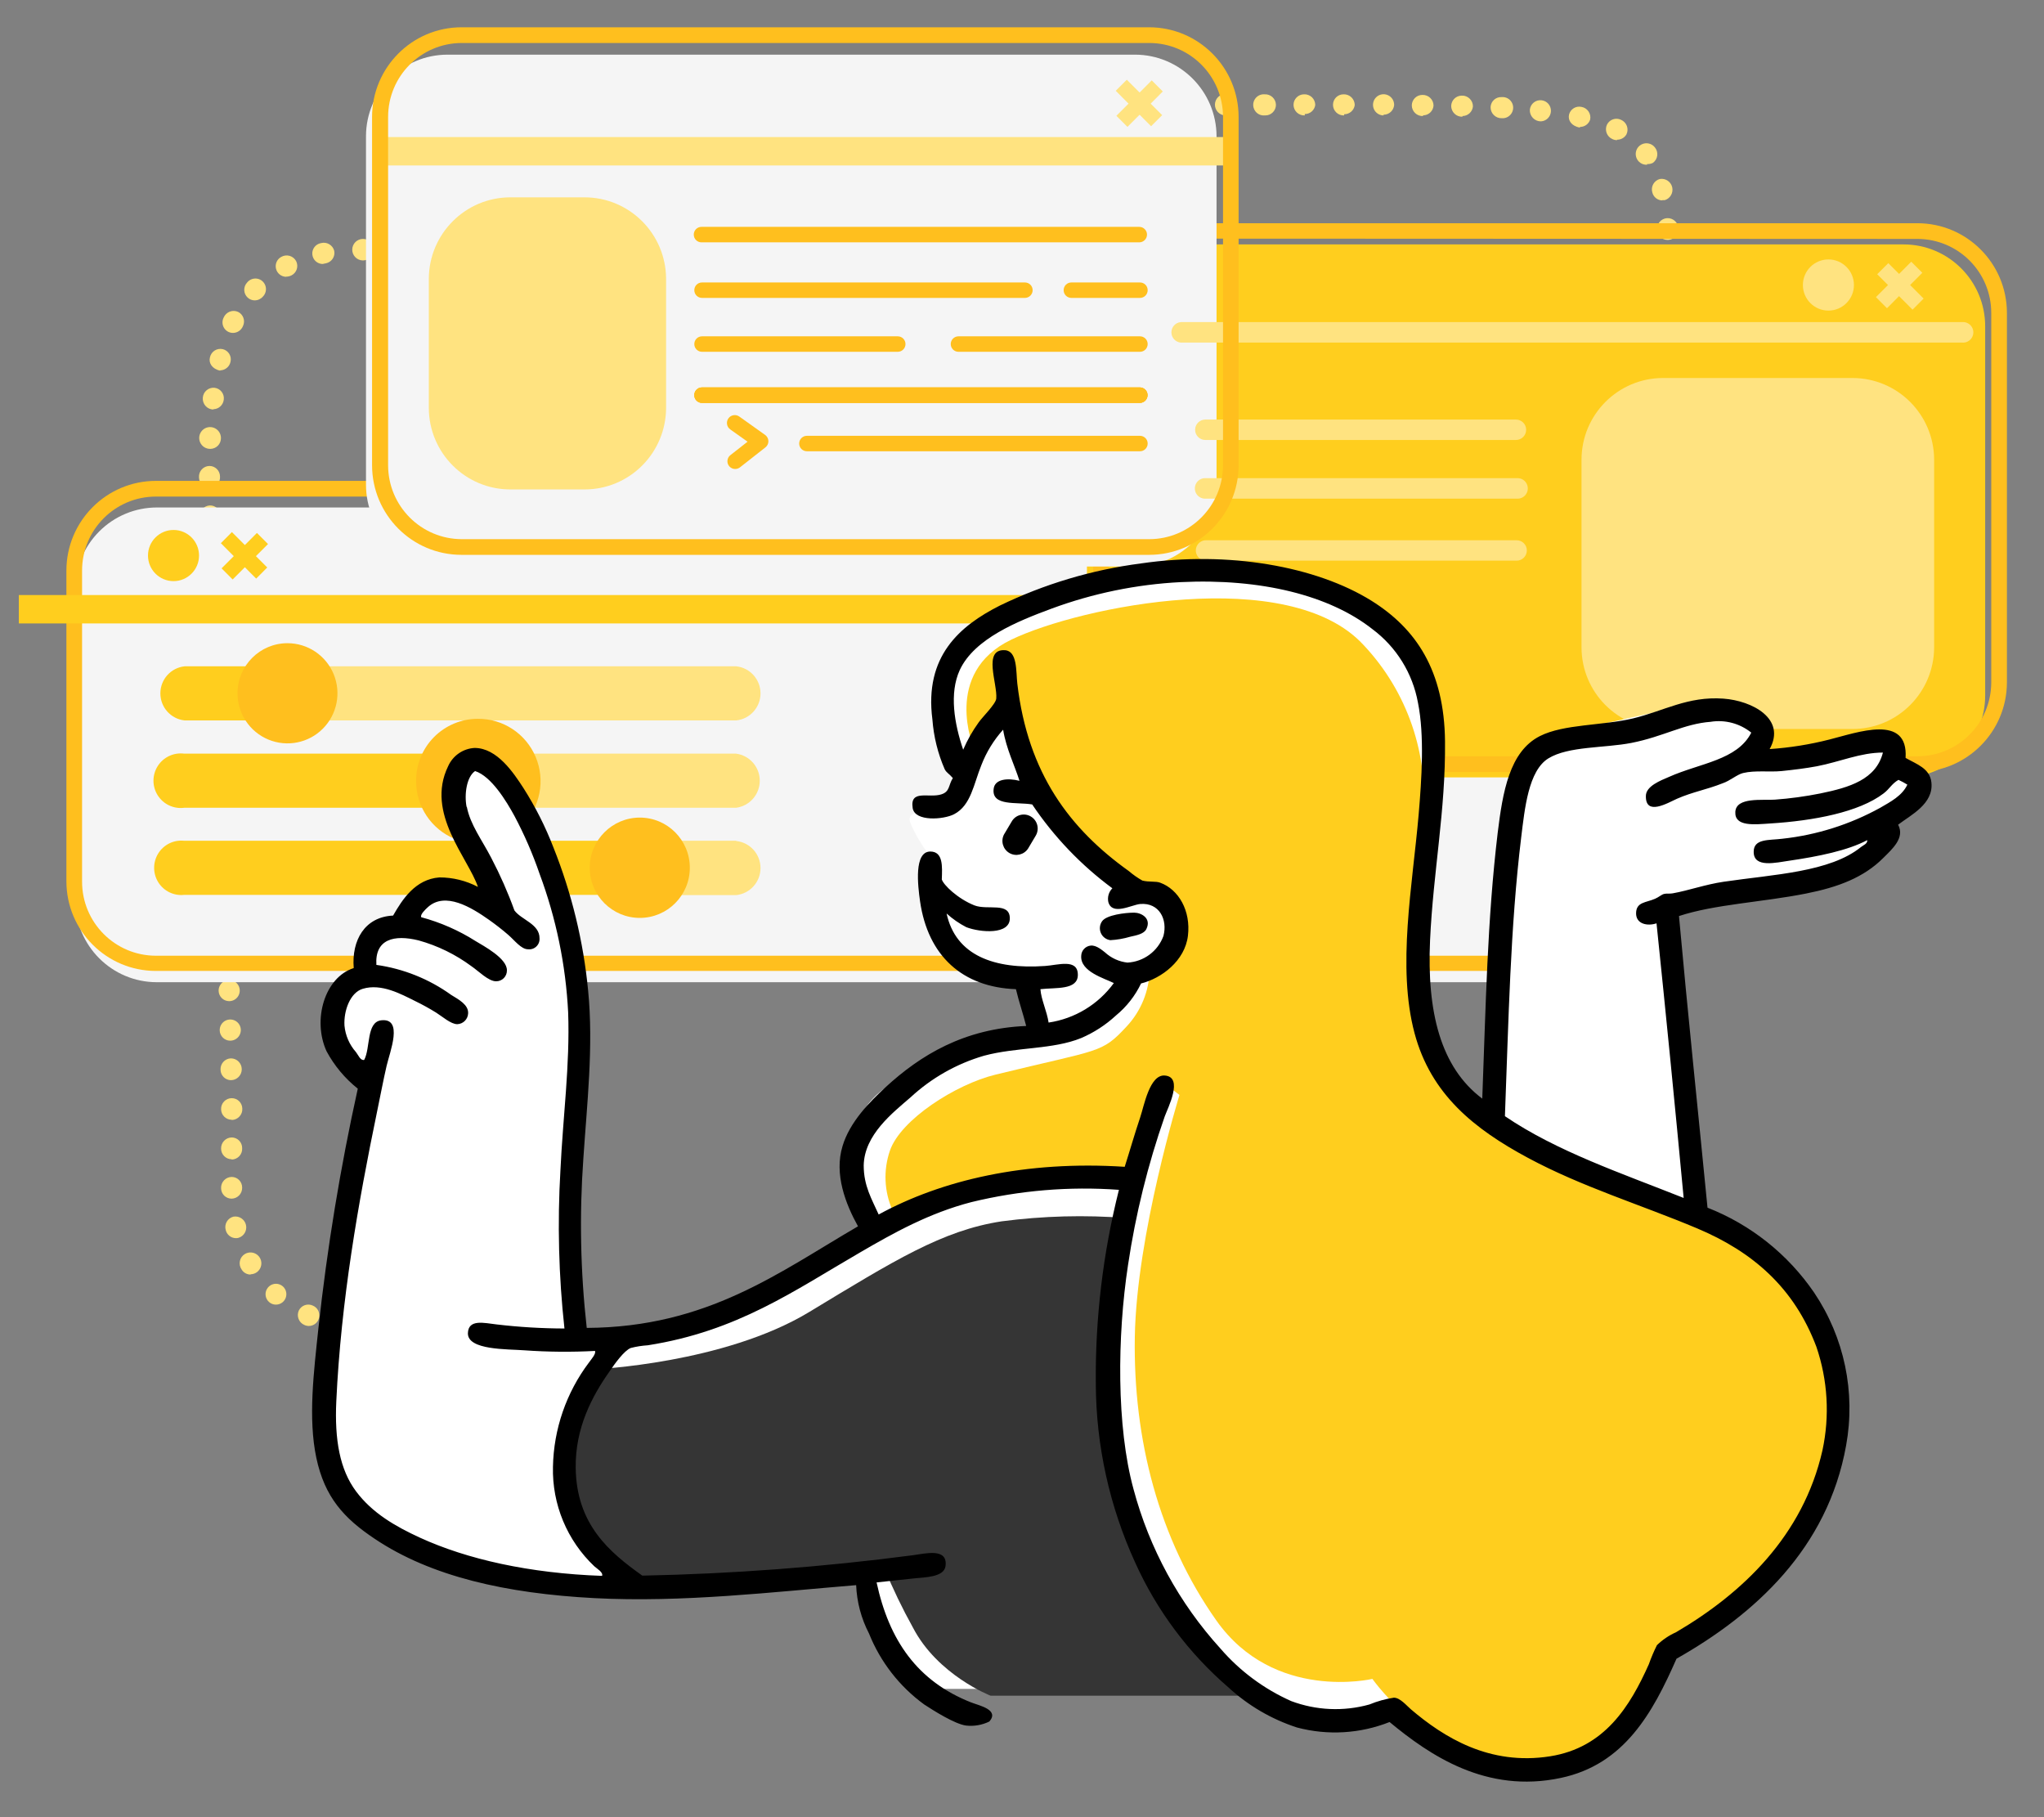 <?xml version="1.0" encoding="UTF-8"?>
<svg width="72px" height="64px" viewBox="0 0 72 64" version="1.1" xmlns="http://www.w3.org/2000/svg" xmlns:xlink="http://www.w3.org/1999/xlink">
    <rect x="0" y="0" width="72" height="64" fill="#808080" stroke="none"/>
    <title>1-cor-woman-pointing-presentation</title>
    <g id="Page-1" stroke="none" stroke-width="1" fill="none" fill-rule="evenodd">
        <g id="A4" transform="translate(-794, -443)">
            <g id="woman-pointing-presentation" transform="translate(794.555, 443.836)">
                <path d="M13.013,46.528 C12.862,46.528 12.726,46.437 12.669,46.297 C12.611,46.157 12.644,45.996 12.752,45.889 C12.859,45.783 13.02,45.753 13.159,45.812 C13.298,45.872 13.387,46.009 13.385,46.161 C13.382,46.364 13.216,46.528 13.013,46.528 Z M11.636,46.327 C11.326,46.261 11.204,46.054 11.253,45.858 C11.277,45.762 11.338,45.68 11.422,45.629 C11.507,45.578 11.608,45.562 11.704,45.586 C11.804,45.607 11.891,45.667 11.946,45.753 C12.001,45.839 12.02,45.944 11.997,46.043 C11.956,46.21 11.807,46.327 11.636,46.327 L11.636,46.327 Z M10.327,45.864 C10.271,45.864 10.217,45.852 10.166,45.828 C10.072,45.788 9.998,45.711 9.962,45.615 C9.925,45.519 9.928,45.413 9.971,45.319 C10.061,45.135 10.283,45.058 10.468,45.148 C10.63,45.217 10.721,45.39 10.687,45.563 C10.653,45.736 10.503,45.862 10.327,45.864 L10.327,45.864 Z M9.164,45.112 C9.075,45.113 8.989,45.08 8.922,45.02 C8.79,44.902 8.76,44.706 8.852,44.554 C8.944,44.403 9.131,44.338 9.297,44.402 C9.462,44.465 9.559,44.638 9.526,44.812 C9.494,44.987 9.341,45.113 9.164,45.112 L9.164,45.112 Z M8.273,44.053 C8.143,44.054 8.022,43.986 7.956,43.874 C7.895,43.787 7.873,43.679 7.895,43.576 C7.917,43.472 7.981,43.383 8.072,43.329 C8.211,43.246 8.386,43.259 8.511,43.361 C8.636,43.463 8.684,43.633 8.63,43.785 C8.577,43.938 8.435,44.041 8.273,44.043 L8.273,44.053 Z M7.757,42.771 C7.585,42.771 7.436,42.653 7.396,42.485 C7.368,42.387 7.381,42.281 7.432,42.192 C7.483,42.103 7.568,42.039 7.668,42.014 C7.868,41.978 8.062,42.105 8.109,42.303 C8.156,42.502 8.04,42.703 7.844,42.76 C7.816,42.768 7.787,42.772 7.757,42.771 L7.757,42.771 Z M7.605,41.38 C7.507,41.381 7.413,41.342 7.343,41.274 C7.273,41.205 7.234,41.111 7.233,41.013 C7.228,40.91 7.265,40.809 7.335,40.735 C7.405,40.66 7.503,40.616 7.605,40.615 C7.704,40.615 7.798,40.654 7.867,40.724 C7.937,40.795 7.975,40.889 7.975,40.988 C7.978,41.089 7.941,41.188 7.872,41.262 C7.802,41.335 7.706,41.378 7.605,41.38 L7.605,41.38 Z M7.605,39.992 C7.4,39.992 7.233,39.825 7.233,39.619 C7.229,39.517 7.267,39.417 7.337,39.343 C7.407,39.269 7.503,39.226 7.605,39.224 C7.704,39.224 7.799,39.264 7.868,39.334 C7.938,39.405 7.976,39.501 7.975,39.6 C7.982,39.703 7.947,39.805 7.877,39.881 C7.807,39.957 7.709,40.001 7.605,40.003 L7.605,39.992 Z M7.605,38.601 C7.401,38.601 7.235,38.435 7.233,38.23 C7.229,38.129 7.267,38.03 7.337,37.957 C7.407,37.883 7.504,37.842 7.605,37.841 C7.809,37.839 7.976,38.002 7.98,38.206 C7.987,38.309 7.951,38.41 7.881,38.486 C7.811,38.562 7.714,38.607 7.611,38.609 L7.605,38.601 Z M7.583,37.207 C7.383,37.207 7.218,37.046 7.214,36.845 C7.207,36.742 7.241,36.641 7.31,36.564 C7.379,36.488 7.475,36.442 7.578,36.439 C7.79,36.439 7.961,36.611 7.961,36.823 C7.961,37.035 7.79,37.207 7.578,37.207 L7.583,37.207 Z M7.554,35.816 C7.353,35.816 7.189,35.655 7.184,35.453 C7.18,35.302 7.267,35.164 7.404,35.102 C7.542,35.041 7.703,35.068 7.812,35.172 C7.922,35.276 7.958,35.436 7.903,35.577 C7.849,35.718 7.715,35.812 7.564,35.816 L7.554,35.816 Z M7.516,34.424 C7.315,34.423 7.152,34.263 7.146,34.062 C7.142,33.911 7.229,33.773 7.366,33.711 C7.504,33.649 7.665,33.677 7.774,33.781 C7.884,33.885 7.92,34.045 7.865,34.186 C7.811,34.327 7.677,34.421 7.526,34.424 L7.516,34.424 Z M7.472,33.033 C7.272,33.033 7.109,32.874 7.103,32.674 C7.094,32.572 7.128,32.471 7.195,32.395 C7.262,32.318 7.357,32.271 7.458,32.266 C7.663,32.259 7.834,32.42 7.841,32.625 C7.85,32.727 7.817,32.827 7.75,32.904 C7.683,32.981 7.587,33.028 7.486,33.033 L7.472,33.033 Z M7.423,31.642 C7.235,31.639 7.08,31.495 7.062,31.307 C7.053,31.206 7.085,31.105 7.152,31.028 C7.219,30.951 7.314,30.904 7.415,30.899 C7.513,30.895 7.61,30.93 7.682,30.997 C7.754,31.064 7.797,31.157 7.801,31.256 C7.81,31.358 7.777,31.459 7.71,31.537 C7.643,31.614 7.547,31.661 7.445,31.667 L7.423,31.642 Z M7.369,30.251 C7.17,30.251 7.007,30.094 6.999,29.894 C6.993,29.743 7.078,29.604 7.215,29.54 C7.351,29.476 7.513,29.502 7.624,29.604 C7.734,29.707 7.773,29.866 7.72,30.008 C7.668,30.149 7.536,30.245 7.385,30.251 L7.369,30.251 Z M7.315,28.863 C7.103,28.867 6.928,28.699 6.923,28.487 C6.919,28.275 7.087,28.099 7.298,28.095 C7.397,28.09 7.493,28.125 7.566,28.192 C7.639,28.259 7.681,28.353 7.684,28.452 C7.693,28.553 7.66,28.654 7.594,28.731 C7.527,28.808 7.432,28.854 7.331,28.86 L7.315,28.863 Z M7.257,27.471 C7.048,27.478 6.873,27.316 6.863,27.106 C6.853,26.897 7.012,26.718 7.221,26.705 C7.43,26.691 7.61,26.849 7.627,27.058 C7.636,27.16 7.603,27.262 7.536,27.34 C7.469,27.418 7.374,27.465 7.271,27.471 L7.257,27.471 Z M7.198,26.08 C6.998,26.081 6.834,25.923 6.826,25.724 C6.817,25.622 6.849,25.521 6.916,25.443 C6.982,25.366 7.077,25.319 7.179,25.313 C7.277,25.307 7.374,25.342 7.447,25.408 C7.52,25.475 7.563,25.568 7.567,25.667 C7.576,25.769 7.543,25.871 7.476,25.949 C7.409,26.027 7.314,26.074 7.211,26.08 L7.198,26.08 Z M7.138,24.689 C7.001,24.693 6.873,24.623 6.802,24.506 C6.73,24.388 6.727,24.242 6.792,24.122 C6.858,24.001 6.982,23.925 7.119,23.921 C7.217,23.916 7.314,23.951 7.387,24.017 C7.46,24.084 7.503,24.177 7.507,24.275 C7.516,24.378 7.484,24.48 7.417,24.558 C7.35,24.636 7.254,24.683 7.152,24.689 L7.138,24.689 Z M7.076,23.298 C6.877,23.297 6.715,23.14 6.706,22.941 C6.697,22.84 6.73,22.739 6.796,22.661 C6.863,22.584 6.957,22.537 7.059,22.53 C7.264,22.521 7.437,22.679 7.448,22.884 C7.457,22.987 7.424,23.089 7.357,23.166 C7.29,23.244 7.194,23.292 7.092,23.298 L7.076,23.298 Z M7.018,21.907 C6.819,21.907 6.655,21.75 6.646,21.55 C6.64,21.399 6.725,21.259 6.862,21.196 C6.998,21.132 7.16,21.158 7.27,21.26 C7.381,21.363 7.419,21.522 7.367,21.663 C7.315,21.805 7.183,21.901 7.032,21.907 L7.018,21.907 Z M6.959,20.516 C6.76,20.516 6.597,20.358 6.589,20.159 C6.58,20.058 6.612,19.957 6.678,19.88 C6.744,19.802 6.838,19.755 6.94,19.748 C7.144,19.739 7.318,19.897 7.328,20.102 C7.338,20.204 7.306,20.306 7.239,20.384 C7.173,20.462 7.077,20.51 6.975,20.516 L6.959,20.516 Z M58.484,20.113 C58.347,20.116 58.219,20.045 58.148,19.928 C58.077,19.811 58.074,19.664 58.14,19.544 C58.206,19.424 58.331,19.348 58.467,19.345 C58.566,19.339 58.662,19.374 58.735,19.44 C58.808,19.507 58.85,19.6 58.853,19.699 C58.862,19.801 58.829,19.903 58.762,19.98 C58.695,20.058 58.599,20.105 58.497,20.11 L58.484,20.113 Z M6.899,19.125 C6.7,19.125 6.536,18.968 6.527,18.768 C6.519,18.666 6.552,18.565 6.619,18.488 C6.686,18.41 6.781,18.363 6.883,18.357 C7.087,18.349 7.26,18.509 7.268,18.714 C7.277,18.816 7.245,18.917 7.177,18.995 C7.11,19.072 7.015,19.119 6.913,19.125 L6.899,19.125 Z M58.427,18.719 C58.226,18.718 58.063,18.558 58.057,18.357 C58.057,18.338 58.799,18.308 58.799,18.308 L58.427,18.322 L58.799,18.308 C58.807,18.411 58.773,18.513 58.705,18.59 C58.637,18.668 58.54,18.714 58.438,18.719 L58.427,18.719 Z M6.847,17.734 C6.646,17.734 6.482,17.573 6.478,17.371 C6.471,17.27 6.504,17.17 6.571,17.094 C6.638,17.018 6.733,16.971 6.834,16.966 C6.932,16.962 7.028,16.998 7.1,17.066 C7.172,17.133 7.214,17.226 7.217,17.325 C7.226,17.428 7.193,17.529 7.125,17.606 C7.057,17.683 6.961,17.729 6.858,17.734 L6.847,17.734 Z M58.378,17.325 C58.176,17.325 58.012,17.165 58.006,16.963 C57.998,16.862 58.032,16.762 58.099,16.685 C58.166,16.609 58.26,16.563 58.361,16.557 C58.46,16.553 58.556,16.588 58.628,16.655 C58.701,16.722 58.744,16.815 58.747,16.914 C58.755,17.017 58.722,17.119 58.653,17.196 C58.585,17.274 58.489,17.32 58.386,17.325 L58.378,17.325 Z M6.823,16.342 C6.725,16.342 6.631,16.303 6.562,16.234 C6.492,16.165 6.454,16.07 6.454,15.972 C6.448,15.87 6.483,15.77 6.553,15.695 C6.622,15.62 6.718,15.577 6.82,15.575 C6.919,15.574 7.014,15.613 7.084,15.682 C7.154,15.751 7.194,15.846 7.195,15.945 C7.203,16.049 7.169,16.151 7.099,16.228 C7.03,16.305 6.932,16.351 6.828,16.353 L6.823,16.342 Z M58.329,15.931 C58.13,15.931 57.967,15.774 57.959,15.575 C57.95,15.472 57.984,15.37 58.051,15.293 C58.119,15.215 58.215,15.168 58.318,15.164 C58.53,15.156 58.707,15.322 58.715,15.534 C58.722,15.746 58.557,15.924 58.345,15.931 L58.329,15.931 Z M6.856,14.973 C6.699,14.977 6.556,14.886 6.494,14.743 C6.431,14.599 6.462,14.432 6.572,14.32 C6.682,14.208 6.848,14.175 6.992,14.235 C7.137,14.296 7.23,14.438 7.228,14.595 C7.228,14.694 7.19,14.79 7.12,14.861 C7.05,14.932 6.955,14.972 6.856,14.973 L6.856,14.973 Z M58.294,14.562 C58.092,14.562 57.927,14.402 57.921,14.2 C57.914,14.098 57.948,13.997 58.016,13.92 C58.084,13.844 58.181,13.798 58.283,13.794 C58.382,13.791 58.478,13.827 58.551,13.895 C58.623,13.963 58.666,14.057 58.668,14.156 C58.676,14.258 58.642,14.359 58.574,14.435 C58.507,14.511 58.412,14.557 58.31,14.562 L58.294,14.562 Z M6.959,13.587 C6.853,13.585 6.754,13.539 6.684,13.46 C6.614,13.381 6.58,13.276 6.589,13.171 C6.596,13.069 6.644,12.973 6.723,12.908 C6.801,12.842 6.903,12.811 7.005,12.822 C7.103,12.834 7.192,12.884 7.252,12.962 C7.313,13.04 7.34,13.138 7.328,13.236 C7.309,13.425 7.153,13.571 6.964,13.576 L6.959,13.587 Z M58.25,13.168 C58.048,13.167 57.884,13.003 57.881,12.801 C57.879,12.65 57.967,12.512 58.106,12.452 C58.245,12.393 58.405,12.423 58.513,12.529 C58.621,12.634 58.654,12.795 58.598,12.935 C58.541,13.075 58.406,13.167 58.256,13.168 L58.25,13.168 Z M7.2,12.218 C6.913,12.158 6.79,11.946 6.839,11.755 C6.859,11.655 6.918,11.567 7.004,11.511 C7.089,11.456 7.194,11.438 7.293,11.461 C7.388,11.484 7.471,11.545 7.522,11.629 C7.573,11.713 7.588,11.815 7.564,11.91 C7.527,12.08 7.379,12.202 7.206,12.207 L7.2,12.218 Z M58.223,11.774 C58.022,11.776 57.857,11.616 57.851,11.415 C57.843,11.312 57.878,11.21 57.947,11.133 C58.017,11.055 58.114,11.01 58.218,11.007 C58.429,11.002 58.604,11.17 58.609,11.382 C58.613,11.594 58.445,11.77 58.234,11.774 L58.223,11.774 Z M7.659,10.889 C7.528,10.892 7.405,10.825 7.337,10.713 C7.268,10.601 7.264,10.461 7.325,10.345 C7.366,10.251 7.443,10.177 7.538,10.14 C7.634,10.103 7.74,10.106 7.833,10.149 C8.016,10.24 8.093,10.462 8.004,10.647 C7.948,10.79 7.812,10.885 7.659,10.889 L7.659,10.889 Z M58.212,10.367 C58.009,10.367 57.843,10.203 57.84,9.999 C57.834,9.896 57.87,9.795 57.941,9.719 C58.011,9.644 58.109,9.6 58.212,9.599 C58.416,9.599 58.581,9.765 58.581,9.969 C58.587,10.071 58.551,10.171 58.482,10.245 C58.413,10.32 58.316,10.364 58.215,10.367 L58.212,10.367 Z M8.42,9.743 C8.326,9.744 8.235,9.708 8.167,9.643 C8.095,9.576 8.052,9.483 8.049,9.384 C8.045,9.285 8.081,9.189 8.148,9.117 C8.233,9.008 8.371,8.955 8.507,8.979 C8.643,9.003 8.754,9.101 8.796,9.233 C8.838,9.364 8.804,9.508 8.708,9.607 C8.636,9.692 8.531,9.741 8.42,9.743 L8.42,9.743 Z M58.209,8.984 C58.111,8.984 58.017,8.944 57.947,8.874 C57.878,8.804 57.839,8.71 57.84,8.611 C57.835,8.509 57.871,8.409 57.941,8.335 C58.011,8.26 58.108,8.217 58.209,8.216 C58.415,8.216 58.581,8.383 58.581,8.589 C58.586,8.691 58.549,8.791 58.479,8.865 C58.409,8.94 58.311,8.982 58.209,8.984 Z M9.523,8.913 C9.353,8.91 9.207,8.793 9.167,8.627 C9.127,8.462 9.204,8.29 9.354,8.211 C9.443,8.16 9.548,8.147 9.647,8.175 C9.745,8.203 9.828,8.27 9.876,8.36 C9.969,8.543 9.897,8.767 9.716,8.861 C9.656,8.892 9.59,8.908 9.523,8.908 L9.523,8.913 Z M10.829,8.461 C10.634,8.469 10.467,8.324 10.447,8.129 C10.427,7.935 10.561,7.759 10.753,7.726 C10.851,7.7 10.955,7.714 11.042,7.765 C11.13,7.816 11.193,7.9 11.218,7.998 C11.258,8.2 11.128,8.396 10.927,8.437 C10.895,8.446 10.862,8.452 10.829,8.456 L10.829,8.461 Z M16.373,8.336 C16.18,8.319 16.032,8.158 16.032,7.964 C16.032,7.771 16.18,7.609 16.373,7.593 C16.475,7.588 16.575,7.624 16.649,7.694 C16.724,7.763 16.767,7.861 16.769,7.963 C16.769,8.169 16.603,8.336 16.397,8.336 L16.373,8.336 Z M15.015,8.336 C14.913,8.341 14.813,8.304 14.738,8.234 C14.664,8.163 14.622,8.065 14.621,7.963 C14.621,7.758 14.786,7.593 14.99,7.593 C15.092,7.588 15.192,7.624 15.267,7.694 C15.341,7.763 15.385,7.861 15.387,7.963 C15.385,8.062 15.344,8.157 15.273,8.226 C15.202,8.295 15.106,8.333 15.007,8.33 L15.015,8.336 Z M13.627,8.336 C13.524,8.34 13.424,8.303 13.349,8.232 C13.275,8.161 13.232,8.063 13.23,7.96 C13.233,7.756 13.399,7.593 13.602,7.593 C13.705,7.588 13.805,7.626 13.879,7.697 C13.953,7.768 13.996,7.866 13.996,7.968 C13.987,8.169 13.819,8.326 13.619,8.32 L13.627,8.336 Z M17.769,8.336 C17.576,8.319 17.429,8.158 17.429,7.964 C17.429,7.771 17.576,7.609 17.769,7.593 C17.907,7.576 18.043,7.638 18.121,7.754 C18.199,7.87 18.206,8.019 18.14,8.142 C18.073,8.264 17.943,8.339 17.804,8.336 L17.769,8.336 Z M12.214,8.336 C12.009,8.327 11.849,8.155 11.853,7.95 C11.858,7.744 12.025,7.579 12.231,7.579 C12.436,7.579 12.604,7.744 12.608,7.95 C12.613,8.155 12.452,8.327 12.247,8.336 L12.214,8.336 Z M19.16,8.32 C18.953,8.311 18.79,8.139 18.794,7.931 C18.798,7.724 18.967,7.558 19.175,7.558 C19.382,7.558 19.551,7.724 19.555,7.931 C19.559,8.139 19.396,8.311 19.189,8.32 L19.16,8.32 Z M20.548,8.279 C20.355,8.262 20.207,8.101 20.207,7.907 C20.207,7.713 20.355,7.552 20.548,7.536 C20.649,7.528 20.749,7.562 20.826,7.629 C20.902,7.696 20.949,7.79 20.955,7.892 C20.963,8.097 20.804,8.27 20.599,8.279 L20.548,8.279 Z M21.935,8.219 C21.742,8.208 21.589,8.05 21.584,7.856 C21.579,7.662 21.724,7.496 21.916,7.476 C22.018,7.466 22.12,7.498 22.198,7.564 C22.276,7.63 22.324,7.725 22.332,7.827 C22.34,8.031 22.183,8.204 21.979,8.216 L21.935,8.219 Z M23.323,8.134 C23.125,8.122 22.972,7.956 22.974,7.757 C22.977,7.558 23.135,7.396 23.334,7.389 C23.532,7.383 23.701,7.533 23.717,7.732 C23.725,7.83 23.693,7.927 23.629,8.002 C23.564,8.076 23.473,8.122 23.375,8.129 L23.323,8.134 Z M24.709,8.02 C24.513,8.016 24.355,7.86 24.346,7.665 C24.336,7.469 24.479,7.3 24.673,7.277 C24.774,7.262 24.877,7.289 24.958,7.352 C25.039,7.414 25.091,7.507 25.102,7.609 C25.121,7.813 24.972,7.995 24.768,8.015 L24.709,8.02 Z M26.088,7.865 C25.898,7.857 25.744,7.706 25.732,7.516 C25.72,7.325 25.854,7.156 26.042,7.124 C26.143,7.107 26.247,7.132 26.33,7.192 C26.413,7.253 26.468,7.344 26.482,7.446 C26.495,7.544 26.467,7.642 26.407,7.72 C26.346,7.798 26.257,7.848 26.159,7.859 L26.088,7.865 Z M27.463,7.658 C27.274,7.652 27.12,7.506 27.104,7.318 C27.087,7.13 27.213,6.959 27.398,6.92 C27.498,6.897 27.603,6.915 27.689,6.971 C27.775,7.027 27.834,7.116 27.854,7.217 C27.871,7.315 27.849,7.415 27.792,7.496 C27.734,7.577 27.647,7.631 27.55,7.647 L27.463,7.658 Z M58.185,7.614 C57.988,7.615 57.826,7.46 57.816,7.263 C57.806,7.161 57.837,7.06 57.903,6.981 C57.969,6.903 58.064,6.854 58.166,6.847 C58.377,6.835 58.558,6.998 58.569,7.21 C58.58,7.422 58.418,7.603 58.207,7.614 L58.185,7.614 Z M28.813,7.35 C28.609,7.349 28.44,7.192 28.424,6.988 C28.409,6.784 28.553,6.602 28.754,6.571 C28.956,6.54 29.148,6.669 29.195,6.868 C29.242,7.066 29.129,7.268 28.935,7.331 C28.895,7.342 28.854,7.349 28.813,7.35 Z M30.127,6.898 C29.953,6.9 29.801,6.779 29.763,6.608 C29.726,6.437 29.813,6.263 29.972,6.191 C30.155,6.099 30.378,6.173 30.47,6.357 C30.561,6.54 30.487,6.763 30.304,6.855 C30.248,6.878 30.188,6.888 30.127,6.885 L30.127,6.898 Z M58.006,6.223 C57.835,6.223 57.686,6.105 57.647,5.937 C57.619,5.839 57.632,5.733 57.683,5.644 C57.735,5.556 57.819,5.491 57.919,5.467 C58.117,5.437 58.304,5.565 58.349,5.76 C58.393,5.955 58.281,6.153 58.09,6.212 C58.062,6.215 58.033,6.215 58.006,6.21 L58.006,6.223 Z M31.192,6.055 C31.037,6.049 30.902,5.95 30.849,5.804 C30.796,5.658 30.836,5.495 30.951,5.391 C31.066,5.287 31.232,5.263 31.371,5.33 C31.459,5.374 31.526,5.452 31.557,5.545 C31.588,5.639 31.579,5.741 31.534,5.829 C31.469,5.959 31.337,6.041 31.192,6.041 L31.192,6.055 Z M57.465,4.966 C57.286,4.977 57.124,4.861 57.077,4.688 C57.029,4.514 57.11,4.331 57.27,4.25 C57.431,4.169 57.625,4.212 57.737,4.353 C57.803,4.433 57.834,4.536 57.822,4.639 C57.81,4.743 57.755,4.836 57.672,4.898 C57.608,4.932 57.537,4.947 57.465,4.941 L57.465,4.966 Z M31.73,4.846 C31.625,4.843 31.526,4.796 31.458,4.715 C31.325,4.559 31.343,4.324 31.499,4.19 C31.575,4.121 31.675,4.086 31.777,4.091 C31.879,4.097 31.974,4.143 32.042,4.22 C32.172,4.379 32.15,4.613 31.993,4.745 C31.917,4.801 31.824,4.828 31.73,4.821 L31.73,4.846 Z M32.958,4.217 C32.799,4.218 32.658,4.117 32.607,3.966 C32.553,3.821 32.591,3.656 32.705,3.55 C32.819,3.444 32.985,3.418 33.126,3.483 C33.267,3.548 33.355,3.692 33.348,3.848 C33.342,4.003 33.242,4.139 33.096,4.192 C33.05,4.2 33.003,4.2 32.958,4.192 L32.958,4.217 Z M56.406,4.1 C56.348,4.1 56.292,4.087 56.24,4.062 C56.147,4.021 56.075,3.944 56.039,3.849 C56.003,3.753 56.007,3.648 56.05,3.555 C56.14,3.371 56.363,3.294 56.547,3.384 C56.641,3.425 56.715,3.503 56.751,3.599 C56.787,3.696 56.782,3.803 56.737,3.896 C56.67,4.015 56.542,4.087 56.406,4.084 L56.406,4.1 Z M34.302,3.868 C34.112,3.866 33.955,3.722 33.936,3.533 C33.917,3.343 34.043,3.17 34.229,3.131 C34.328,3.106 34.433,3.123 34.52,3.178 C34.607,3.232 34.668,3.319 34.69,3.419 C34.729,3.621 34.598,3.815 34.397,3.855 C34.365,3.855 34.333,3.852 34.302,3.844 L34.302,3.868 Z M55.097,3.659 C54.798,3.602 54.67,3.403 54.714,3.202 C54.762,3.006 54.958,2.885 55.154,2.929 C55.254,2.946 55.343,3.004 55.4,3.088 C55.458,3.172 55.479,3.276 55.458,3.376 C55.408,3.532 55.261,3.637 55.097,3.634 L55.097,3.659 Z M35.682,3.64 C35.496,3.639 35.338,3.503 35.31,3.319 C35.281,3.116 35.42,2.929 35.622,2.899 C35.83,2.867 36.025,3.007 36.059,3.215 C36.074,3.312 36.049,3.411 35.991,3.49 C35.932,3.569 35.844,3.621 35.747,3.634 L35.682,3.64 Z M37.053,3.485 C36.849,3.494 36.676,3.337 36.666,3.132 C36.657,2.928 36.814,2.754 37.018,2.744 C37.155,2.716 37.297,2.767 37.384,2.876 C37.472,2.986 37.491,3.135 37.433,3.263 C37.375,3.391 37.25,3.476 37.11,3.482 L37.053,3.485 Z M53.728,3.438 C53.619,3.44 53.515,3.396 53.441,3.318 C53.366,3.239 53.327,3.133 53.334,3.025 C53.357,2.82 53.54,2.673 53.744,2.695 C53.937,2.715 54.081,2.88 54.077,3.074 C54.073,3.268 53.921,3.427 53.728,3.438 L53.728,3.438 Z M38.45,3.376 C38.253,3.378 38.089,3.226 38.075,3.03 C38.066,2.932 38.096,2.835 38.16,2.76 C38.223,2.685 38.314,2.639 38.411,2.633 C38.512,2.623 38.613,2.654 38.691,2.719 C38.769,2.784 38.818,2.877 38.827,2.978 C38.835,3.076 38.803,3.172 38.739,3.246 C38.675,3.32 38.585,3.366 38.488,3.373 L38.45,3.376 Z M52.345,3.327 C52.24,3.331 52.137,3.29 52.063,3.215 C51.988,3.14 51.948,3.038 51.951,2.932 C51.957,2.834 52.001,2.742 52.075,2.676 C52.148,2.611 52.245,2.578 52.343,2.584 C52.483,2.572 52.617,2.64 52.691,2.76 C52.765,2.879 52.765,3.031 52.691,3.151 C52.617,3.271 52.483,3.339 52.343,3.327 L52.345,3.327 Z M39.824,3.3 C39.631,3.283 39.484,3.122 39.484,2.928 C39.484,2.734 39.631,2.573 39.824,2.556 C39.925,2.548 40.026,2.581 40.103,2.647 C40.18,2.714 40.227,2.809 40.234,2.91 C40.242,3.115 40.085,3.288 39.881,3.3 L39.824,3.3 Z M50.96,3.275 C50.857,3.279 50.756,3.242 50.682,3.17 C50.607,3.099 50.564,3 50.563,2.897 C50.568,2.694 50.733,2.532 50.936,2.532 C51.039,2.527 51.14,2.566 51.214,2.638 C51.289,2.71 51.33,2.809 51.329,2.913 C51.311,3.104 51.151,3.25 50.96,3.251 L50.96,3.275 Z M49.572,3.251 C49.469,3.256 49.369,3.219 49.294,3.148 C49.219,3.077 49.176,2.978 49.176,2.875 C49.178,2.671 49.344,2.507 49.548,2.507 C49.651,2.503 49.751,2.541 49.825,2.612 C49.9,2.684 49.942,2.782 49.941,2.886 C49.926,3.078 49.765,3.227 49.572,3.226 L49.572,3.251 Z M41.215,3.251 C41.022,3.234 40.874,3.073 40.874,2.879 C40.874,2.685 41.022,2.524 41.215,2.507 C41.316,2.501 41.417,2.535 41.493,2.603 C41.569,2.671 41.614,2.767 41.619,2.869 C41.622,2.968 41.586,3.064 41.518,3.135 C41.45,3.207 41.356,3.248 41.258,3.251 L41.215,3.251 Z M48.181,3.229 C48.03,3.229 47.894,3.137 47.837,2.997 C47.78,2.856 47.813,2.695 47.921,2.589 C48.029,2.483 48.191,2.453 48.33,2.514 C48.468,2.574 48.557,2.712 48.554,2.864 C48.537,3.057 48.375,3.205 48.181,3.204 L48.181,3.229 Z M42.602,3.229 C42.397,3.22 42.237,3.048 42.241,2.843 C42.246,2.637 42.413,2.472 42.619,2.472 C42.824,2.472 42.992,2.637 42.996,2.843 C43.001,3.048 42.84,3.22 42.635,3.229 L42.602,3.229 Z M46.793,3.229 C46.691,3.234 46.591,3.197 46.517,3.127 C46.443,3.056 46.4,2.958 46.4,2.856 C46.4,2.651 46.565,2.486 46.769,2.486 C46.872,2.481 46.973,2.519 47.048,2.59 C47.122,2.662 47.165,2.76 47.166,2.864 C47.141,3.051 46.981,3.19 46.793,3.188 L46.793,3.229 Z M43.993,3.229 C43.853,3.241 43.718,3.173 43.645,3.053 C43.571,2.933 43.571,2.781 43.645,2.662 C43.718,2.542 43.853,2.474 43.993,2.486 C44.095,2.48 44.195,2.517 44.27,2.587 C44.344,2.656 44.388,2.753 44.39,2.856 C44.39,3.062 44.223,3.229 44.018,3.229 L43.993,3.229 Z M45.406,3.229 C45.304,3.234 45.204,3.197 45.129,3.128 C45.054,3.058 45.011,2.961 45.009,2.858 C45.009,2.653 45.176,2.486 45.381,2.486 C45.484,2.481 45.583,2.519 45.658,2.589 C45.732,2.66 45.774,2.758 45.775,2.861 C45.75,3.046 45.591,3.183 45.406,3.18 L45.406,3.229 Z" id="Shape" fill="#FFE380" fill-rule="nonzero"></path>
                <g id="Group">
                    <path d="M4.971,17.037 L53.47,17.037 C55.057,17.038 56.343,18.328 56.343,19.92 L56.343,30.864 C56.347,31.63 56.046,32.366 55.507,32.909 C54.967,33.452 54.234,33.757 53.47,33.757 L4.971,33.757 C3.383,33.757 2.097,32.468 2.097,30.877 L2.097,19.933 C2.093,19.167 2.394,18.43 2.934,17.887 C3.473,17.343 4.206,17.037 4.971,17.037 L4.971,17.037 Z" id="Path" fill="#F5F5F5"></path>
                    <path d="M22.199,29.769 C22.142,29.441 22.111,29.109 22.107,28.775 L5.932,28.775 C5.568,28.736 5.214,28.909 5.02,29.22 C4.826,29.531 4.826,29.926 5.02,30.237 C5.214,30.548 5.568,30.72 5.932,30.681 L22.229,30.681 C22.246,30.377 22.236,30.072 22.199,29.769 L22.199,29.769 Z" id="Path" fill="#FFCE1E"></path>
                    <path d="M25.38,28.775 L22.107,28.775 C22.111,29.109 22.142,29.441 22.199,29.769 C22.235,30.074 22.244,30.382 22.226,30.689 L25.38,30.689 C25.865,30.637 26.234,30.226 26.234,29.736 C26.234,29.247 25.865,28.836 25.38,28.784 L25.38,28.775 Z" id="Path" fill="#FFE380"></path>
                    <path d="M5.948,22.631 C5.462,22.683 5.094,23.094 5.094,23.584 C5.094,24.074 5.462,24.485 5.948,24.537 L9.919,24.537 C9.898,23.897 9.881,23.26 9.835,22.631 L5.948,22.631 Z" id="Path" fill="#FFCE1E"></path>
                    <path d="M25.38,22.631 L9.835,22.631 C9.881,23.268 9.898,23.905 9.919,24.537 L25.38,24.537 C25.865,24.485 26.234,24.074 26.234,23.584 C26.234,23.094 25.865,22.683 25.38,22.631 L25.38,22.631 Z" id="Path" fill="#FFE380"></path>
                    <path d="M5.935,25.707 C5.565,25.659 5.201,25.829 5.001,26.144 C4.801,26.459 4.801,26.861 5.001,27.176 C5.201,27.491 5.565,27.662 5.935,27.613 L16.916,27.613 C16.802,26.979 16.791,26.331 16.666,25.707 L5.935,25.707 Z" id="Path" fill="#FFCE1E"></path>
                    <path d="M25.366,25.707 L16.674,25.707 C16.799,26.344 16.81,26.992 16.924,27.613 L25.374,27.613 C25.851,27.55 26.208,27.143 26.208,26.66 C26.208,26.178 25.851,25.77 25.374,25.707 L25.366,25.707 Z" id="Path" fill="#FFE380"></path>
                    <path d="M21.982,27.959 C22.955,27.959 23.744,28.75 23.744,29.726 C23.744,30.701 22.955,31.492 21.982,31.492 C21.008,31.492 20.219,30.701 20.219,29.726 C20.22,28.75 21.009,27.96 21.982,27.959 Z" id="Path" fill="#FFBF1E"></path>
                    <path d="M9.572,21.817 C10.284,21.817 10.925,22.247 11.198,22.906 C11.47,23.565 11.32,24.324 10.816,24.829 C10.313,25.333 9.556,25.484 8.898,25.211 C8.24,24.938 7.812,24.295 7.812,23.581 C7.812,22.607 8.6,21.817 9.572,21.817 L9.572,21.817 Z" id="Path" fill="#FFBF1E"></path>
                    <path d="M16.275,24.48 C17.163,24.472 17.968,25.002 18.314,25.823 C18.659,26.643 18.476,27.591 17.851,28.223 C17.225,28.855 16.281,29.047 15.46,28.708 C14.638,28.369 14.102,27.567 14.102,26.677 C14.097,26.096 14.324,25.537 14.732,25.124 C15.14,24.712 15.695,24.48 16.275,24.48 Z" id="Path" fill="#FFBF1E"></path>
                    <path d="M53.432,33.36 L4.935,33.36 C3.197,33.358 1.787,31.947 1.784,30.205 L1.784,19.258 C1.786,17.515 3.196,16.102 4.935,16.1 L53.432,16.1 C55.171,16.102 56.581,17.515 56.582,19.258 L56.582,30.218 C56.572,31.955 55.165,33.358 53.432,33.36 Z M4.935,16.653 C3.5,16.654 2.337,17.82 2.336,19.258 L2.336,30.218 C2.337,31.657 3.5,32.822 4.935,32.824 L53.432,32.824 C54.867,32.822 56.03,31.657 56.031,30.218 L56.031,19.258 C56.03,17.82 54.867,16.654 53.432,16.653 L4.935,16.653 Z" id="Shape" fill="#FFBF1E" fill-rule="nonzero"></path>
                    <rect id="Rectangle" fill="#FFCE1E" fill-rule="nonzero" x="0.109" y="20.121" width="43.23" height="1"></rect>
                    <path d="M40.609,7.772 L66.496,7.772 C68.084,7.772 69.371,9.061 69.373,10.653 L69.373,23.663 C69.371,25.254 68.084,26.543 66.496,26.543 L40.609,26.543 C39.021,26.543 37.734,25.254 37.732,23.663 L37.732,10.653 C37.734,9.061 39.021,7.772 40.609,7.772 L40.609,7.772 Z" id="Path" fill="#FFCE1E"></path>
                    <path d="M58.027,12.477 L64.698,12.477 C66.286,12.477 67.573,13.766 67.575,15.357 L67.575,21.959 C67.573,23.55 66.286,24.839 64.698,24.839 L58.027,24.839 C56.44,24.839 55.154,23.549 55.154,21.959 L55.154,15.357 C55.154,13.766 56.44,12.477 58.027,12.477 L58.027,12.477 Z" id="Path" fill="#FFE380"></path>
                    <path d="M66.988,26.353 L41.098,26.353 C39.359,26.35 37.951,24.937 37.95,23.195 L37.95,10.184 C37.951,8.442 39.359,7.029 41.098,7.026 L66.988,7.026 C68.727,7.028 70.137,8.441 70.139,10.184 L70.139,23.195 C70.137,24.938 68.727,26.351 66.988,26.353 Z M41.098,7.568 C39.663,7.57 38.501,8.736 38.501,10.174 L38.501,23.195 C38.501,24.632 39.663,25.798 41.098,25.8 L66.988,25.8 C68.423,25.798 69.586,24.633 69.587,23.195 L69.587,10.184 C69.586,8.746 68.423,7.581 66.988,7.579 L41.098,7.568 Z" id="Shape" fill="#FFBF1E" fill-rule="nonzero"></path>
                    <path d="M16.628,30.599 C16.161,29.67 15.742,28.717 15.373,27.744 C15.102,26.87 15.373,25.128 16.46,25.892 C17.546,26.657 19.32,29.894 19.627,32.315 C19.917,34.588 19.562,38.402 19.491,41.459 C19.455,43.004 19.516,44.55 19.673,46.087 C19.673,46.087 22.014,46.234 23.983,45.515 C25.953,44.797 29.842,42.496 29.842,42.496 C29.842,42.496 28.441,39.012 30.616,37.49 C33.332,35.584 35.747,35.549 35.747,35.549 L35.587,33.673 C35.587,33.673 33.069,33.414 32.327,31.707 C31.586,30.001 32.099,29.17 32.099,29.17 C31.872,28.866 31.681,28.536 31.529,28.187 C31.298,27.643 32.072,27.861 32.463,27.501 C32.812,27.11 33.104,26.671 33.33,26.197 C33.33,26.197 30.885,22.892 34.128,20.872 C37.371,18.852 47.758,17.676 49.154,22.266 C50.55,26.856 48.323,34.332 50.02,36.507 C51.718,38.682 51.867,38.587 51.867,38.587 C51.867,38.587 52.068,31.079 52.391,29.306 C52.715,27.534 52.633,25.367 54.42,24.986 C56.208,24.605 58.861,23.96 59.711,23.897 C60.562,23.834 61.808,24.047 61.398,24.651 C61.138,25.051 60.945,25.492 60.828,25.955 C61.701,25.957 62.573,25.866 63.427,25.683 C64.481,25.411 65.614,24.667 65.872,25.247 C66.03,25.548 66.03,25.908 65.872,26.208 C65.872,26.208 67.58,25.816 67.102,26.573 C66.804,27.042 66.469,27.486 66.1,27.902 C66.1,27.902 66.274,28.737 65.165,29.249 C64.057,29.761 61.474,30.191 60.377,30.368 C59.605,30.507 58.844,30.698 58.098,30.94 L59.054,41.685 C59.054,41.685 65.385,44.119 64.117,49.411 C62.849,54.703 58.394,57.137 58.394,57.137 C58.394,57.137 56.699,61.387 53.606,61.3 C51.669,61.2 49.812,60.496 48.293,59.288 C48.293,59.288 46.489,60.053 45.077,59.631 C43.664,59.209 43.176,58.645 43.176,58.645 L32.311,58.645 C31.662,58.258 31.096,57.745 30.646,57.137 C30,56.206 29.804,54.578 29.804,54.578 C29.804,54.578 24.643,55.33 19.657,54.875 C14.67,54.42 10.846,53.015 10.835,48.428 C10.824,43.841 12.157,37.182 12.157,37.182 C12.157,37.182 10.351,35.639 11.177,34.37 C12.003,33.101 12.201,33.295 12.201,33.295 C12.201,33.295 12.434,31.999 12.839,31.808 C13.105,31.694 13.395,31.647 13.684,31.672 C13.684,31.672 13.841,30.254 14.77,30.186 C15.412,30.188 16.046,30.329 16.628,30.599 Z" id="Path" fill="#FFFFFF"></path>
                    <path d="M15.21,1.089 L39.422,1.089 C41.009,1.089 42.297,2.378 42.298,3.969 L42.298,16.236 C42.297,17.827 41.009,19.117 39.422,19.117 L15.21,19.117 C13.623,19.117 12.337,17.827 12.337,16.236 L12.337,3.956 C12.344,2.37 13.629,1.089 15.21,1.089 Z" id="Path" fill="#F5F5F5"></path>
                    <rect id="Rectangle" fill="#FFE380" fill-rule="nonzero" x="12.826" y="3.991" width="29.962" height="1"></rect>
                    <g transform="translate(23.63, 7.078)" fill="#FFBF1E" fill-rule="nonzero" id="Path">
                        <path d="M15.971,6.275 L0.543,6.275 C0.393,6.275 0.272,6.153 0.272,6.003 C0.272,5.852 0.393,5.731 0.543,5.731 L15.965,5.731 C16.115,5.731 16.237,5.852 16.237,6.003 C16.237,6.153 16.115,6.275 15.965,6.275 L15.971,6.275 Z"></path>
                        <path d="M1.722,8.603 C1.602,8.608 1.493,8.534 1.453,8.42 C1.414,8.307 1.454,8.18 1.551,8.11 L2.148,7.642 L1.537,7.209 C1.413,7.12 1.384,6.947 1.472,6.822 C1.561,6.697 1.733,6.668 1.858,6.757 L2.768,7.405 C2.839,7.456 2.882,7.539 2.882,7.627 C2.882,7.715 2.839,7.798 2.768,7.849 L1.88,8.546 C1.834,8.581 1.779,8.601 1.722,8.603 L1.722,8.603 Z"></path>
                        <path d="M15.971,7.979 L4.237,7.979 C4.087,7.979 3.966,7.857 3.966,7.707 C3.966,7.557 4.087,7.435 4.237,7.435 L15.971,7.435 C16.121,7.435 16.242,7.557 16.242,7.707 C16.242,7.857 16.121,7.979 15.971,7.979 Z"></path>
                        <path d="M15.971,2.578 L13.553,2.578 C13.403,2.578 13.282,2.456 13.282,2.306 C13.282,2.155 13.403,2.034 13.553,2.034 L15.971,2.034 C16.121,2.034 16.242,2.155 16.242,2.306 C16.242,2.456 16.121,2.578 15.971,2.578 Z"></path>
                        <path d="M7.445,4.476 L0.543,4.476 C0.393,4.476 0.272,4.354 0.272,4.203 C0.272,4.053 0.393,3.931 0.543,3.931 L7.439,3.931 C7.589,3.931 7.711,4.053 7.711,4.203 C7.711,4.354 7.589,4.476 7.439,4.476 L7.445,4.476 Z"></path>
                        <path d="M15.971,6.275 L0.543,6.275 C0.393,6.275 0.272,6.153 0.272,6.003 C0.272,5.852 0.393,5.731 0.543,5.731 L15.965,5.731 C16.115,5.731 16.237,5.852 16.237,6.003 C16.237,6.153 16.115,6.275 15.965,6.275 L15.971,6.275 Z"></path>
                        <path d="M15.946,0.621 L0.524,0.621 C0.374,0.621 0.253,0.499 0.253,0.348 C0.253,0.198 0.374,0.076 0.524,0.076 L15.946,0.076 C16.096,0.076 16.218,0.198 16.218,0.348 C16.218,0.499 16.096,0.621 15.946,0.621 Z"></path>
                        <path d="M11.924,2.578 L0.543,2.578 C0.393,2.578 0.272,2.456 0.272,2.306 C0.272,2.155 0.393,2.034 0.543,2.034 L11.918,2.034 C12.068,2.034 12.19,2.155 12.19,2.306 C12.19,2.456 12.068,2.578 11.918,2.578 L11.924,2.578 Z"></path>
                        <path d="M15.971,4.476 L9.577,4.476 C9.427,4.476 9.305,4.354 9.305,4.203 C9.305,4.053 9.427,3.931 9.577,3.931 L15.971,3.931 C16.121,3.931 16.242,4.053 16.242,4.203 C16.242,4.354 16.121,4.476 15.971,4.476 Z"></path>
                        <path d="M15.971,6.275 L0.543,6.275 C0.393,6.275 0.272,6.153 0.272,6.003 C0.272,5.852 0.393,5.731 0.543,5.731 L15.965,5.731 C16.115,5.731 16.237,5.852 16.237,6.003 C16.237,6.153 16.115,6.275 15.965,6.275 L15.971,6.275 Z"></path>
                    </g>
                    <g transform="translate(38.569, 0.906)" fill="#FFE380" fill-rule="nonzero" id="Rectangle">
                        <polygon transform="translate(1.018, 1.908) rotate(-45) translate(-1.018, -1.908) " points="0.137 1.633 1.9 1.631 1.899 2.183 0.137 2.185"></polygon>
                        <polygon transform="translate(0.996, 1.885) rotate(-45) translate(-0.996, -1.885) " points="0.721 1.004 1.273 1.003 1.271 2.765 0.719 2.766"></polygon>
                    </g>
                    <path d="M17.424,6.114 L20.034,6.114 C21.617,6.114 22.902,7.397 22.908,8.984 L22.908,13.522 C22.909,14.286 22.606,15.019 22.067,15.559 C21.528,16.1 20.797,16.403 20.034,16.402 L17.424,16.402 C15.837,16.402 14.55,15.113 14.55,13.522 L14.55,8.984 C14.556,7.397 15.841,6.114 17.424,6.114 L17.424,6.114 Z" id="Path" fill="#FFE380"></path>
                    <path d="M68.563,11.23 L41.038,11.23 C40.851,11.214 40.708,11.057 40.708,10.869 C40.708,10.681 40.851,10.525 41.038,10.508 L68.563,10.508 C68.699,10.497 68.83,10.563 68.902,10.679 C68.974,10.796 68.974,10.943 68.902,11.059 C68.83,11.176 68.699,11.242 68.563,11.23 L68.563,11.23 Z" id="Path" fill="#FFE380" fill-rule="nonzero"></path>
                    <path d="M52.845,14.66 L41.902,14.66 C41.704,14.66 41.543,14.499 41.543,14.301 C41.543,14.102 41.704,13.941 41.902,13.941 L52.845,13.941 C53.043,13.941 53.204,14.102 53.204,14.301 C53.204,14.499 53.043,14.66 52.845,14.66 L52.845,14.66 Z" id="Path" fill="#FFE380" fill-rule="nonzero"></path>
                    <path d="M52.869,16.726 L41.926,16.726 C41.79,16.738 41.659,16.672 41.587,16.556 C41.516,16.439 41.516,16.292 41.587,16.176 C41.659,16.059 41.79,15.993 41.926,16.005 L52.869,16.005 C53.005,15.993 53.137,16.059 53.208,16.176 C53.28,16.292 53.28,16.439 53.208,16.556 C53.137,16.672 53.005,16.738 52.869,16.726 Z" id="Path" fill="#FFE380" fill-rule="nonzero"></path>
                    <path d="M52.869,18.91 L41.926,18.91 C41.798,18.91 41.68,18.841 41.616,18.73 C41.552,18.619 41.552,18.482 41.616,18.371 C41.68,18.259 41.798,18.191 41.926,18.191 L52.869,18.191 C53.067,18.191 53.228,18.352 53.228,18.55 C53.228,18.749 53.067,18.91 52.869,18.91 Z" id="Path" fill="#FFE380" fill-rule="nonzero"></path>
                    <polygon id="Rectangle" fill="#FFE380" fill-rule="nonzero" transform="translate(66.342, 9.2) rotate(-45) translate(-66.342, -9.2) " points="65.461 8.925 67.223 8.923 67.222 9.475 65.46 9.477"></polygon>
                    <polygon id="Rectangle" fill="#FFE380" fill-rule="nonzero" transform="translate(66.387, 9.251) rotate(-44.99) translate(-66.387, -9.251) " points="66.112 8.37 66.665 8.37 66.662 10.132 66.11 10.133"></polygon>
                    <path d="M63.851,8.301 C64.347,8.301 64.75,8.704 64.75,9.202 C64.75,9.699 64.347,10.103 63.851,10.103 C63.354,10.103 62.952,9.699 62.952,9.202 C62.952,8.704 63.354,8.301 63.851,8.301 Z" id="Path" fill="#FFE380"></path>
                    <path d="M39.927,18.705 L15.699,18.705 C13.961,18.704 12.553,17.292 12.551,15.55 L12.551,3.283 C12.553,1.541 13.961,0.128 15.699,0.125 L39.927,0.125 C41.666,0.128 43.074,1.541 43.075,3.283 L43.075,15.55 C43.074,17.292 41.665,18.704 39.927,18.705 L39.927,18.705 Z M15.713,0.678 C14.278,0.679 13.116,1.845 13.116,3.283 L13.116,15.55 C13.118,16.987 14.279,18.151 15.713,18.153 L39.927,18.153 C41.361,18.151 42.523,16.987 42.526,15.55 L42.526,3.283 C42.525,1.845 41.362,0.679 39.927,0.678 L15.713,0.678 Z" id="Shape" fill="#FFBF1E" fill-rule="nonzero"></path>
                    <path d="M5.557,17.829 C6.054,17.829 6.456,18.232 6.456,18.73 C6.456,19.228 6.054,19.631 5.557,19.631 C5.061,19.631 4.658,19.228 4.658,18.73 C4.658,18.232 5.061,17.829 5.557,17.829 Z" id="Path" fill="#FFCE1E"></path>
                    <polygon id="Rectangle" fill="#FFCE1E" fill-rule="nonzero" transform="translate(8.068, 18.753) rotate(-44.98) translate(-8.068, -18.753) " points="7.187 18.478 8.949 18.476 8.949 19.028 7.186 19.03"></polygon>
                    <polygon id="Rectangle" fill="#FFCE1E" fill-rule="nonzero" transform="translate(8.042, 18.723) rotate(-45) translate(-8.042, -18.723) " points="7.767 17.842 8.319 17.841 8.317 19.603 7.765 19.604"></polygon>
                    <path d="M30.882,41.788 C30.589,41.124 30.557,40.374 30.793,39.687 C31.17,38.598 33.104,37.356 34.508,37.013 C38.219,36.104 38.238,36.278 39.126,35.32 C39.638,34.776 39.929,34.059 39.941,33.311 C39.941,33.311 40.756,33.311 40.921,32.121 C41.087,30.932 40.106,30.76 40.106,30.76 C40.106,30.76 37.694,29.821 36.391,27.627 C35.087,25.432 34.976,23.627 34.976,23.627 L33.745,25.503 C33.745,25.503 32.623,22.868 35.068,21.692 C37.512,20.516 44.846,19.032 47.47,21.874 C49.026,23.521 49.792,25.764 49.569,28.021 C49.569,28.021 47.798,36.986 52.169,38.968 C56.539,40.95 63.476,42.673 64.092,47.584 C64.88,53.846 58.117,57.183 58.117,57.183 C58.117,57.183 56.455,61.526 53.739,61.539 C50.08,61.572 47.788,58.294 47.788,58.294 C47.788,58.294 44.322,59.111 42.293,56.239 C40.264,53.367 39.359,49.86 39.419,46.25 C39.479,42.641 40.992,37.727 40.992,37.727 L40.421,37.291 L39.101,40.675 C37.673,40.601 36.241,40.601 34.813,40.675 C33.235,40.806 30.882,41.788 30.882,41.788 Z" id="Path" fill="#FFCE1E"></path>
                    <path d="M20.395,47.388 C20.395,47.388 24.945,47.187 27.941,45.377 C30.937,43.566 32.629,42.499 34.731,42.178 C36.19,41.987 37.665,41.948 39.131,42.063 C39.131,42.063 37.214,49.8 39.52,53.65 C41.826,57.499 43.322,58.885 43.322,58.885 L34.337,58.885 C34.337,58.885 32.474,58.164 31.602,56.484 C31.228,55.811 30.893,55.116 30.6,54.404 L21.683,54.976 C21.683,54.976 18.988,53.462 19.151,51.044 C19.314,48.627 20.395,47.388 20.395,47.388 Z" id="Path" fill="#353535"></path>
                    <path d="M35.752,27.918 C35.987,28.054 36.067,28.355 35.932,28.59 L35.66,29.048 C35.518,29.268 35.228,29.339 35.001,29.207 C34.774,29.075 34.69,28.789 34.81,28.555 L35.082,28.098 C35.146,27.984 35.254,27.901 35.38,27.868 C35.506,27.834 35.64,27.852 35.752,27.918 L35.752,27.918 Z" id="Path" fill="#000000" fill-rule="nonzero"></path>
                    <g transform="translate(10.321, 18.784)" fill="#000000" fill-rule="nonzero">
                        <path d="M41.337,19.073 C41.462,15.784 41.513,12.784 41.88,9.713 C42.057,8.273 42.293,6.849 43.366,6.305 C44.208,5.878 45.563,5.94 46.647,5.682 C47.731,5.423 48.573,4.895 49.83,4.985 C50.846,5.058 52.052,5.695 51.46,6.762 C52.171,6.714 52.877,6.601 53.567,6.425 C54.545,6.18 56.349,5.507 56.248,7.073 C56.631,7.293 57.107,7.438 57.158,7.938 C57.24,8.693 56.43,9.085 55.985,9.425 C56.232,9.885 55.784,10.277 55.458,10.601 C54.771,11.287 53.869,11.627 52.742,11.85 C51.188,12.158 49.518,12.229 48.266,12.643 C48.578,16.087 48.936,19.487 49.271,22.914 C50.795,23.511 52.105,24.555 53.03,25.909 C54.09,27.485 54.494,29.415 54.154,31.286 C53.502,34.925 50.925,37.245 48.179,38.799 C47.342,40.705 46.343,42.523 44.105,42.997 C41.475,43.558 39.487,42.2 38.072,41.029 C37.034,41.44 35.892,41.508 34.813,41.222 C33.914,40.931 33.088,40.448 32.393,39.807 C30.992,38.6 29.872,37.1 29.111,35.413 C28.208,33.44 27.734,31.297 27.724,29.127 C27.701,26.821 27.975,24.521 28.538,22.285 C26.794,22.158 25.04,22.304 23.34,22.718 C21.846,23.105 20.594,23.807 19.415,24.493 C17.093,25.838 15.099,27.265 11.943,27.76 C11.74,27.773 11.539,27.804 11.343,27.855 C11.109,27.948 10.786,28.4 10.601,28.672 C9.976,29.554 9.384,30.676 9.403,32.08 C9.43,34.073 10.59,35.048 11.75,35.873 C14.938,35.809 18.12,35.569 21.281,35.154 C21.718,35.097 22.517,34.882 22.43,35.538 C22.378,35.935 21.68,35.93 21.343,35.968 C20.83,36.028 20.447,36.058 20.002,36.112 C20.442,38.149 21.433,39.589 23.329,40.337 C23.622,40.452 24.334,40.593 23.975,41.01 C23.723,41.134 23.44,41.184 23.16,41.154 C22.758,41.105 21.984,40.61 21.675,40.408 C20.807,39.775 20.135,38.91 19.735,37.912 C19.461,37.384 19.306,36.802 19.282,36.208 C16.362,36.447 13.168,36.828 10.061,36.665 C6.953,36.502 4.305,35.905 2.325,34.577 C1.239,33.853 0.56,33.112 0.266,31.721 C-0.027,30.33 0.177,28.702 0.34,27.161 C0.648,24.325 1.111,21.507 1.727,18.722 C1.274,18.361 0.899,17.912 0.625,17.401 C0.122,16.296 0.562,14.799 1.584,14.475 C1.505,13.5 1.969,12.673 2.971,12.626 C3.297,12.055 3.754,11.347 4.601,11.282 C5.074,11.281 5.54,11.396 5.959,11.616 C5.617,10.595 4.104,9.022 4.908,7.369 C5.073,6.995 5.432,6.745 5.84,6.722 C6.638,6.722 7.217,7.604 7.564,8.137 C7.984,8.797 8.337,9.496 8.618,10.225 C9.263,11.839 9.675,13.537 9.841,15.267 C10.036,17.241 9.797,19.293 9.672,21.194 C9.53,23.178 9.57,25.171 9.792,27.148 C14.051,27.126 16.582,25.177 19.347,23.57 C18.915,22.792 18.497,21.735 18.804,20.739 C19.054,19.906 19.754,19.185 20.314,18.675 C21.544,17.543 23.082,16.604 25.271,16.514 C25.16,16.073 25.016,15.665 24.91,15.218 C23.025,15.15 21.811,14.047 21.533,12.123 C21.452,11.556 21.316,10.378 21.892,10.37 C22.351,10.37 22.316,10.9 22.299,11.352 C22.356,11.546 22.859,12.033 23.448,12.267 C23.91,12.447 24.692,12.136 24.695,12.722 C24.698,13.307 23.663,13.225 23.163,13.035 C22.911,12.905 22.678,12.743 22.468,12.553 C22.788,14.031 24.141,14.527 25.939,14.401 C26.39,14.371 27.093,14.129 27.091,14.714 C27.091,15.259 26.314,15.155 25.773,15.218 C25.798,15.586 25.999,15.983 26.061,16.394 C26.982,16.258 27.81,15.757 28.359,15.003 C28.03,14.837 27.169,14.6 27.21,14.042 C27.216,13.855 27.359,13.702 27.544,13.683 C27.745,13.661 27.96,13.857 28.047,13.922 C28.266,14.123 28.542,14.249 28.837,14.282 C29.409,14.253 29.909,13.884 30.106,13.345 C30.26,12.765 29.959,12.164 29.291,12.218 C28.987,12.243 28.297,12.643 28.164,12.145 C28.128,11.971 28.182,11.79 28.307,11.665 C27.204,10.851 26.248,9.851 25.483,8.712 C24.939,8.619 24.051,8.785 24.125,8.167 C24.16,7.819 24.608,7.772 25.035,7.879 C24.869,7.348 24.567,6.746 24.459,6.079 C24.13,6.444 23.87,6.867 23.693,7.326 C23.421,7.993 23.329,8.744 22.734,9.055 C22.367,9.248 21.351,9.327 21.273,8.84 C21.17,8.17 21.843,8.497 22.28,8.358 C22.59,8.26 22.525,8.042 22.688,7.783 C22.549,7.62 22.468,7.601 22.4,7.47 C22.159,6.915 22.013,6.323 21.968,5.72 C21.677,3.485 22.938,2.42 24.339,1.71 C25.909,0.949 27.591,0.447 29.321,0.223 C32.382,-0.223 35.481,0.319 37.439,1.541 C39.004,2.521 39.998,3.991 40.025,6.487 C40.049,8.924 39.609,11.072 39.498,13.495 C39.384,16.008 39.862,17.968 41.337,19.073 Z M29.291,19.721 C29.424,19.329 29.619,18.221 30.152,18.259 C30.828,18.308 30.255,19.411 30.152,19.699 C29.557,21.398 29.124,23.15 28.859,24.931 C28.476,27.439 28.449,30.627 29.052,32.826 C29.61,34.917 30.661,36.843 32.116,38.443 C32.8,39.235 33.651,39.866 34.606,40.291 C35.489,40.622 36.453,40.664 37.36,40.411 C37.637,40.296 37.928,40.216 38.224,40.171 C38.444,40.171 38.68,40.46 38.822,40.58 C39.979,41.565 41.589,42.575 43.73,42.235 C45.65,41.93 46.541,40.476 47.204,38.995 C47.285,38.766 47.38,38.541 47.489,38.323 C47.684,38.133 47.911,37.979 48.16,37.868 C50.504,36.493 52.636,34.471 53.32,31.46 C53.581,30.247 53.507,28.986 53.106,27.812 C52.326,25.743 50.881,24.471 48.89,23.636 C46.899,22.8 44.851,22.182 42.95,21.161 C41.049,20.14 39.528,18.923 38.952,16.77 C38.327,14.431 38.881,11.565 39.096,9.066 C39.202,7.827 39.305,6.278 39.072,5.129 C38.884,4.092 38.31,3.166 37.466,2.537 C35.956,1.348 33.547,0.746 30.714,0.882 C29.159,0.961 27.625,1.276 26.164,1.816 C24.964,2.26 23.448,2.872 22.932,3.977 C22.557,4.794 22.739,5.864 23.052,6.784 C23.197,6.446 23.38,6.125 23.595,5.826 C23.728,5.633 24.198,5.178 24.217,4.985 C24.266,4.462 23.731,3.226 24.527,3.28 C24.967,3.313 24.91,4.032 24.959,4.457 C25.331,7.628 26.814,9.575 28.886,11.058 C29.034,11.185 29.194,11.297 29.364,11.393 C29.598,11.453 29.837,11.409 29.989,11.467 C30.641,11.703 31.075,12.455 30.969,13.337 C30.863,14.219 30.04,14.837 29.318,15.017 C29.109,15.454 28.806,15.839 28.432,16.146 C28.073,16.478 27.66,16.746 27.21,16.939 C26.202,17.35 24.937,17.252 23.785,17.562 C22.822,17.843 21.937,18.344 21.199,19.027 C20.572,19.571 19.57,20.342 19.548,21.425 C19.548,22.155 19.839,22.623 20.075,23.154 C22.289,21.945 25.236,21.248 28.742,21.474 C28.927,20.894 29.082,20.344 29.291,19.721 Z M49.39,5.801 C48.442,5.869 47.728,6.321 46.59,6.545 C45.642,6.73 44.373,6.656 43.667,7.089 C42.961,7.522 42.833,8.861 42.708,9.874 C42.323,13.04 42.263,16.359 42.135,19.691 C43.955,20.93 46.242,21.7 48.431,22.571 C48.127,19.332 47.808,16.107 47.475,12.899 C47.166,13.005 46.747,12.931 46.755,12.537 C46.764,12.142 47.106,12.174 47.426,12.033 C47.557,11.976 47.646,11.889 47.739,11.864 C47.831,11.84 47.945,11.864 48.048,11.842 C48.592,11.747 49.195,11.529 49.844,11.434 C51.604,11.175 53.589,11.099 54.681,10.209 C54.763,10.144 54.909,10.097 54.898,9.969 C54.209,10.337 53.16,10.546 52.169,10.691 C51.691,10.759 50.892,10.963 50.898,10.378 C50.898,9.907 51.441,9.98 51.905,9.92 C53.115,9.789 54.286,9.419 55.352,8.831 C55.716,8.619 56.126,8.409 56.311,8.015 C56.21,7.952 56.106,7.896 55.998,7.846 C55.757,7.985 55.686,8.164 55.472,8.325 C54.602,8.989 53,9.286 51.498,9.381 C50.922,9.419 50.221,9.504 50.251,8.973 C50.281,8.442 51.213,8.575 51.642,8.543 C52.18,8.504 52.715,8.431 53.244,8.325 C54.279,8.113 55.208,7.832 55.45,6.885 C54.659,6.885 53.942,7.209 53.125,7.367 C52.734,7.44 52.31,7.492 51.881,7.536 C51.452,7.579 50.949,7.503 50.523,7.606 C50.316,7.655 50.064,7.879 49.806,7.966 C49.222,8.197 48.763,8.265 48.2,8.51 C47.858,8.665 47.087,9.125 47.1,8.415 C47.1,8.066 47.616,7.87 47.915,7.742 C49.002,7.255 50.319,7.157 50.813,6.183 C50.411,5.859 49.891,5.72 49.382,5.801 L49.39,5.801 Z M5.568,8.796 C5.688,9.425 6.111,9.977 6.429,10.595 C6.742,11.192 7.015,11.81 7.244,12.444 C7.486,12.779 8.135,12.918 8.129,13.429 C8.136,13.538 8.094,13.643 8.015,13.717 C7.937,13.791 7.829,13.826 7.722,13.813 C7.483,13.813 7.252,13.5 7.029,13.307 C6.807,13.114 6.562,12.926 6.358,12.782 C5.717,12.327 4.81,11.782 4.202,12.324 C4.099,12.417 3.914,12.596 3.963,12.684 C4.64,12.866 5.285,13.149 5.878,13.525 C6.149,13.691 6.991,14.132 6.98,14.557 C6.982,14.659 6.942,14.757 6.87,14.83 C6.798,14.902 6.699,14.942 6.597,14.94 C6.326,14.94 5.973,14.573 5.734,14.412 C5.173,13.996 4.54,13.686 3.868,13.5 C3.007,13.288 2.325,13.454 2.382,14.363 C3.333,14.497 4.237,14.859 5.017,15.42 C5.288,15.586 5.628,15.768 5.614,16.067 C5.607,16.276 5.44,16.444 5.231,16.451 C5.006,16.451 4.702,16.179 4.49,16.046 C4.25,15.897 4.002,15.76 3.748,15.637 C3.254,15.392 2.561,15.008 1.904,15.204 C1.456,15.338 1.228,15.978 1.258,16.5 C1.29,16.848 1.433,17.176 1.665,17.437 C1.746,17.54 1.82,17.742 1.953,17.709 C2.178,17.287 2.024,16.381 2.55,16.315 C3.344,16.223 2.855,17.429 2.741,17.924 C2.626,18.42 2.512,19.027 2.406,19.533 C1.741,22.745 1.135,26.192 0.97,29.734 C0.907,31.095 1.095,32.138 1.665,32.903 C2.235,33.668 3.047,34.136 3.917,34.536 C5.582,35.298 7.774,35.791 10.332,35.881 C10.378,35.756 10.158,35.633 10.061,35.546 C9.1,34.637 8.57,33.363 8.602,32.04 C8.627,30.712 9.071,29.426 9.87,28.367 C9.963,28.236 10.12,28.068 10.085,27.959 C9.255,28.003 8.423,27.996 7.594,27.937 C7.002,27.891 5.593,27.937 5.606,27.335 C5.62,26.826 6.182,26.976 6.614,27.025 C7.408,27.119 8.207,27.167 9.007,27.169 C8.804,25.32 8.756,23.457 8.865,21.599 C8.952,19.726 9.205,17.878 9.137,16.032 C9.053,14.366 8.714,12.722 8.132,11.159 C7.891,10.457 7.595,9.775 7.247,9.12 C6.959,8.592 6.432,7.721 5.859,7.536 C5.56,7.74 5.473,8.355 5.56,8.801 L5.568,8.796 Z" id="Shape"></path>
                        <path d="M29.076,12.523 C29.318,12.523 29.693,12.716 29.505,13.1 C29.424,13.269 29.177,13.318 28.932,13.372 C28.706,13.439 28.472,13.479 28.237,13.492 C28.088,13.473 27.96,13.376 27.901,13.238 C27.842,13.1 27.86,12.941 27.949,12.82 C28.104,12.607 28.745,12.523 29.076,12.523 Z" id="Path"></path>
                    </g>
                </g>
            </g>
        </g>
    </g>
</svg>